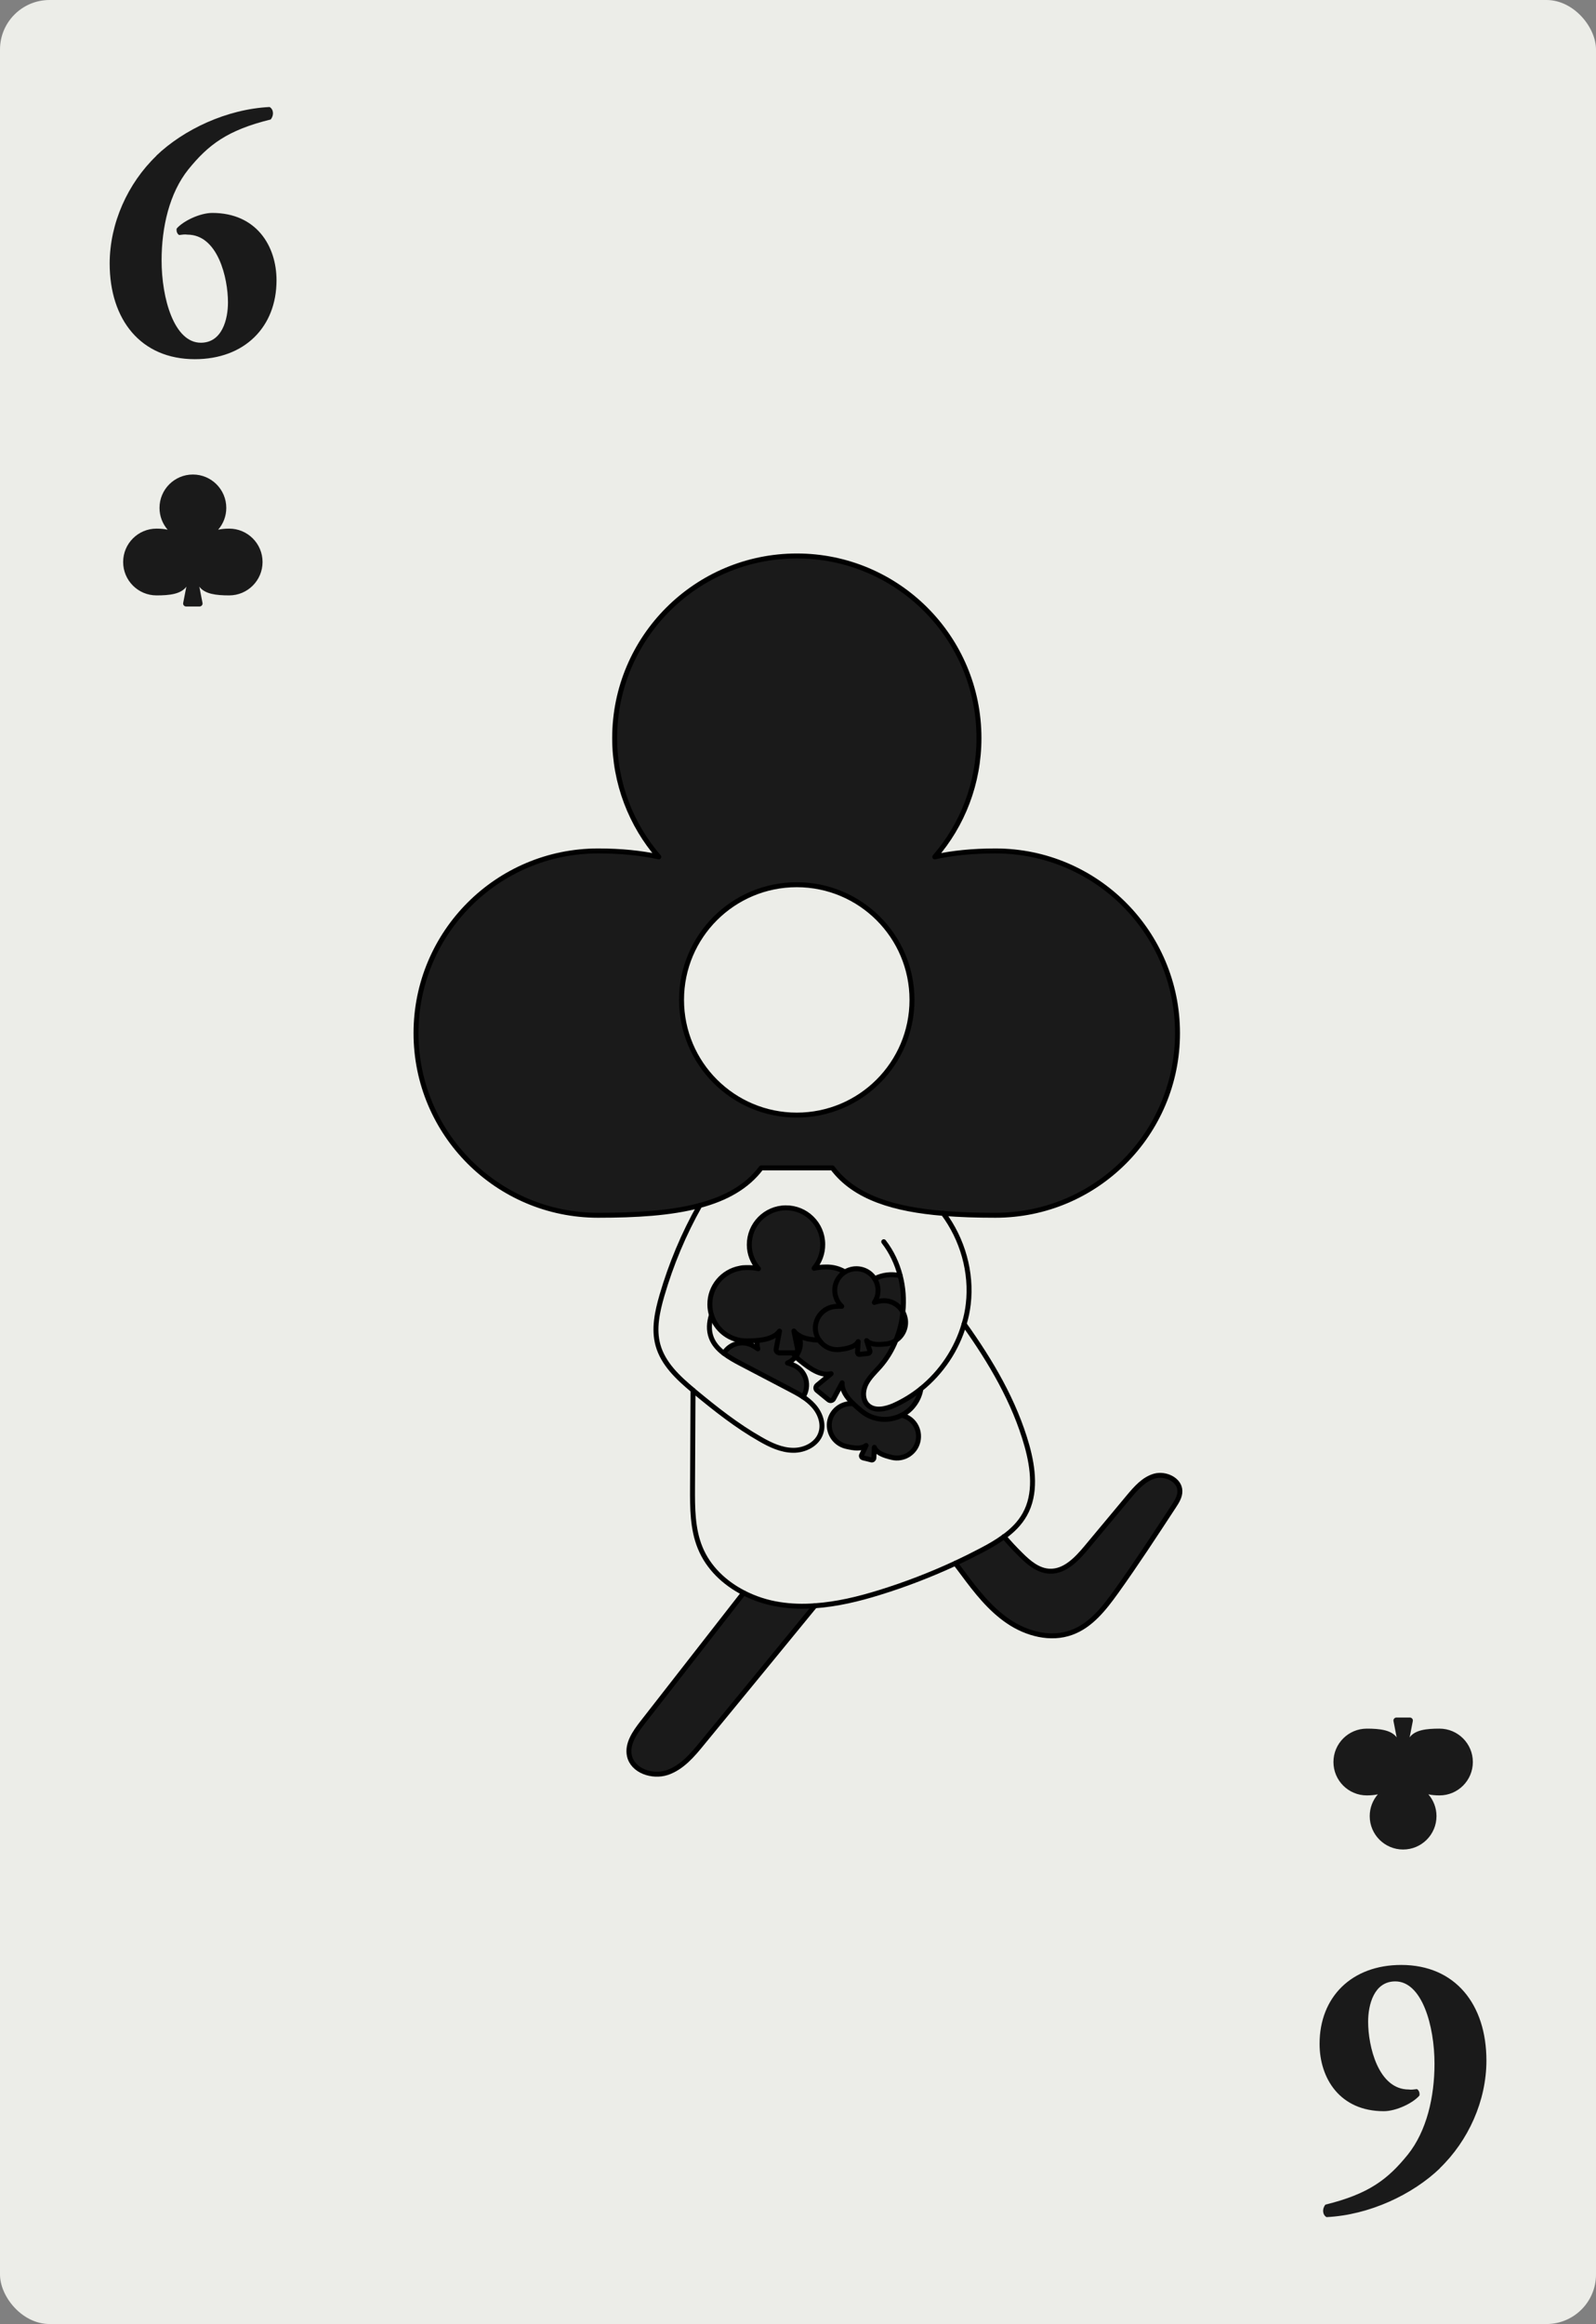 <?xml version="1.0" encoding="UTF-8"?><svg id="Layer_2" xmlns="http://www.w3.org/2000/svg" viewBox="0 0 161.09 234.55"><rect x="0" y="0" width="161.09" height="234.55" fill="#808080" stroke="none"/><defs><style>.cls-1{fill:#ecede8;}.cls-1,.cls-2{stroke-width:0px;}.cls-2{fill:#1a1a1a;}.cls-3{fill:none;stroke:#000;stroke-linecap:round;stroke-linejoin:round;stroke-width:.5px;}</style></defs><g id="Layer_2-2"><rect class="cls-1" width="161.09" height="234.55" rx="5" ry="5"/><path class="cls-2" d="m145.34,218.83c-2.77,2.66-7.13,4.72-11.45,4.93-.4-.22-.47-.83-.11-1.26,4.39-1.08,6.3-2.56,8.31-5.04,1.91-2.38,2.7-5.83,2.7-9.18,0-3.82-1.26-8.31-3.96-8.31-2.16,0-2.74,2.38-2.74,4.07,0,2.45,1.01,6.84,4.1,6.84.25.04.5,0,.83-.04.22.14.29.4.25.65-.65.76-2.34,1.58-3.6,1.58-4.46,0-6.48-3.35-6.48-6.8,0-4.72,3.24-7.96,8.24-7.96,5.47,0,8.6,4,8.6,9.65,0,4.07-1.83,8.1-4.71,10.87Z"/><path class="cls-2" d="m137.95,181.2c.43,0,.8-.04,1.12-.11-.51.59-.82,1.36-.82,2.2,0,1.86,1.51,3.37,3.37,3.37s3.37-1.51,3.37-3.37c0-.84-.31-1.61-.82-2.2.32.07.7.11,1.12.11,1.86,0,3.37-1.51,3.37-3.37s-1.51-3.37-3.37-3.37c-1.32,0-2.46.13-3.01.88l.32-1.64c.04-.19-.11-.36-.3-.36h-1.35c-.19,0-.34.18-.3.36l.32,1.64c-.55-.74-1.69-.88-3.01-.88-1.86,0-3.37,1.51-3.37,3.37s1.51,3.37,3.37,3.37Z"/><path class="cls-2" d="m15.76,15.73c2.77-2.66,7.13-4.72,11.45-4.93.4.22.47.83.11,1.26-4.39,1.08-6.3,2.56-8.31,5.04-1.91,2.38-2.7,5.83-2.7,9.18,0,3.82,1.26,8.31,3.96,8.31,2.16,0,2.74-2.38,2.74-4.07,0-2.45-1.01-6.84-4.1-6.84-.25-.04-.5,0-.83.04-.22-.14-.29-.4-.25-.65.65-.76,2.34-1.58,3.6-1.58,4.46,0,6.48,3.35,6.48,6.8,0,4.72-3.24,7.96-8.24,7.96-5.47,0-8.6-4-8.6-9.65,0-4.07,1.83-8.1,4.71-10.87Z"/><path class="cls-2" d="m23.14,53.35c-.43,0-.8.04-1.12.11.51-.59.82-1.36.82-2.2,0-1.86-1.51-3.37-3.37-3.37s-3.37,1.51-3.37,3.37c0,.84.31,1.61.82,2.2-.32-.07-.7-.11-1.12-.11-1.86,0-3.37,1.51-3.37,3.37s1.51,3.37,3.37,3.37c1.32,0,2.46-.13,3.01-.88l-.32,1.64c-.04.19.11.36.3.36h1.35c.19,0,.34-.18.3-.36l-.32-1.64c.55.74,1.69.88,3.01.88,1.86,0,3.37-1.51,3.37-3.37s-1.51-3.37-3.37-3.37Z"/><path class="cls-2" d="m83.76,143.33c.27-1.07,1.28-1.77,2.36-1.66.25.24.54.49.83.73,1.18.98,2.78,1.09,4.06.43h.02c1.19.29,1.9,1.46,1.62,2.65-.28,1.17-1.46,1.89-2.63,1.61-.84-.2-1.54-.46-1.77-1.02l-.05,1.08c-.01.13-.12.22-.25.19l-.85-.21c-.12-.03-.19-.15-.14-.27l.46-.98c-.47.38-1.21.29-2.04.09-1.18-.29-1.89-1.46-1.62-2.64Z"/><path class="cls-2" d="m76.44,135.29c.98-.09,1.79-.34,2.24-.95l-.34,1.81c-.04.2.13.4.34.39h1.33c.09.13.2.25.3.37-.21.29-.5.51-.83.65.22.05.44.14.69.25,1.09.52,1.55,1.82,1.03,2.92-.04.09-.09.17-.14.25-.46-.31-.97-.57-1.46-.83-1.62-.85-3.23-1.69-4.85-2.54-.57-.3-1.17-.63-1.69-1.03.58-.95,1.79-1.32,2.81-.83.24.12.45.25.62.38-.08-.27-.09-.56-.05-.84Z"/><path class="cls-2" d="m80.64,134.78c.53.33,1.24.44,2.05.48,0,.02.01.02.02.02.06.1.12.18.2.25.08.09.17.17.27.24.09.08.19.13.29.19.11.06.21.1.33.14.29.1.62.13.94.1.86-.1,1.58-.28,1.88-.8l-.07,1.08c0,.12.09.23.21.21l.88-.1c.12-.02.2-.14.16-.26l-.33-1.03c.41.43,1.16.43,2.01.33.35-.04.67-.16.94-.35-.38.96-.92,1.85-1.6,2.63-.51.57-1.08,1.1-1.42,1.78-.33.68-.36,1.59.19,2.12.67.65,1.78.41,2.64.03.98-.44,1.89-1,2.72-1.67-.1.62-.36,1.21-.79,1.73-.32.4-.72.7-1.15.93-1.28.66-2.88.55-4.06-.43-.29-.24-.58-.49-.83-.73-.69-.67-1.15-1.36-1.12-2.11l-.87,1.62c-.1.18-.35.23-.51.09l-1.15-.94c-.17-.13-.16-.38,0-.52l1.42-1.17c-.99.25-2.06-.43-3.18-1.36-.14-.11-.27-.23-.4-.37.11-.12.19-.26.26-.41.28-.56.28-1.18.07-1.72Z"/><path class="cls-2" d="m88.25,131.45c.29-.42.42-.93.36-1.48-.04-.34-.16-.65-.33-.91.79-.41,1.71-.52,2.58-.31.31,1.19.4,2.44.27,3.66-.42-.76-1.26-1.23-2.16-1.12-.28.03-.52.09-.72.16Z"/><path class="cls-2" d="m83.18,135.77c-.1-.07-.19-.15-.27-.24-.07-.08-.14-.15-.2-.25-.01,0-.02,0-.02-.02-.06-.06-.1-.14-.13-.22-.05-.08-.09-.15-.11-.23-.07-.16-.11-.34-.14-.52-.14-1.2.73-2.29,1.92-2.43.28-.03.52-.04.73-.02-.25-.23-.46-.53-.57-.87-.06-.15-.1-.32-.12-.48-.11-.87.32-1.68,1.01-2.12.26-.16.57-.27.89-.31.87-.1,1.67.3,2.11,1,.17.26.29.57.33.91.06.55-.07,1.06-.36,1.48.2-.07.44-.13.72-.16.9-.11,1.74.36,2.16,1.12-.09.99-.33,1.96-.71,2.87-.27.19-.59.31-.94.35-.85.1-1.6.1-2.01-.33l.33,1.03c.04.12-.04.24-.16.26l-.88.1c-.12.02-.22-.09-.21-.21l.07-1.08c-.3.52-1.02.7-1.88.8-.32.03-.65,0-.94-.1-.12-.04-.22-.08-.33-.14-.1-.06-.2-.11-.29-.19Z"/><path class="cls-2" d="m75.32,127.93c.46-.01.87.03,1.23.11-.56-.64-.91-1.48-.92-2.41-.01-2.04,1.63-3.72,3.68-3.73,2.04-.02,3.72,1.63,3.73,3.67,0,.93-.32,1.77-.87,2.43.35-.08.76-.13,1.22-.13.69-.01,1.34.17,1.89.5-.69.44-1.12,1.25-1.01,2.12.02.16.06.33.12.48.11.34.32.64.57.87-.21-.02-.45-.01-.73.02-1.19.14-2.06,1.23-1.92,2.43.03.18.07.36.14.52.02.08.06.15.11.23.03.08.07.16.13.22-.81-.04-1.52-.15-2.05-.48-.2-.12-.37-.27-.51-.45l.37,1.8c.04.2-.12.4-.34.4h-1.48c-.21.02-.38-.18-.34-.38l.34-1.81c-.45.61-1.26.86-2.24.95-.33.03-.69.04-1.06.04-1.68.02-3.11-1.09-3.57-2.62-.1-.33-.16-.68-.16-1.05-.02-1.81,1.29-3.34,3.01-3.66.21-.05.43-.07.66-.07Z"/><path class="cls-2" d="m68.79,100.91c0,6.43,5.21,11.63,11.63,11.63s11.63-5.2,11.63-11.63-5.21-11.62-11.63-11.62-11.63,5.2-11.63,11.62Zm31.68-15.03c10.16,0,18.38,8.23,18.38,18.39s-8.22,18.38-18.38,18.38c-1.83,0-3.6-.05-5.26-.19-4.9-.4-8.94-1.57-11.19-4.59h-7.19c-1.43,1.91-3.57,3.09-6.2,3.79-2.93.79-6.46.99-10.26.99-10.15,0-18.38-8.23-18.38-18.38s8.23-18.39,18.38-18.39c2.32,0,4.35.21,6.12.6-2.77-3.21-4.45-7.41-4.45-11.99,0-10.16,8.23-18.38,18.39-18.38s18.38,8.22,18.38,18.38c0,4.58-1.67,8.78-4.46,11.99,1.78-.39,3.8-.6,6.12-.6Z"/><path class="cls-2" d="m119.1,150.46c.02.57-.31,1.09-.62,1.56-1.9,2.9-3.79,5.8-5.81,8.62-1.21,1.68-2.56,3.42-4.51,4.12-2.1.77-4.51.14-6.37-1.12-1.85-1.25-3.26-3.06-4.59-4.86-.25-.33-.5-.67-.76-1.01.88-.41,1.74-.84,2.6-1.29.79-.41,1.58-.86,2.3-1.39.54.63,1.1,1.23,1.69,1.81.81.81,1.76,1.62,2.9,1.67,1.54.08,2.76-1.21,3.75-2.4,1.42-1.7,2.84-3.4,4.26-5.11.73-.87,1.52-1.78,2.61-2.09,1.09-.3,2.52.36,2.55,1.49Z"/><path class="cls-2" d="m78.67,161.93c1.19.19,2.39.22,3.58.13-3.78,4.62-7.57,9.24-11.36,13.85-.99,1.22-2.07,2.49-3.56,2.99-1.48.49-3.47-.17-3.8-1.7-.26-1.2.54-2.34,1.29-3.31,3.41-4.38,6.83-8.75,10.24-13.13,1.13.58,2.36.98,3.61,1.17Z"/><path class="cls-3" d="m95.21,122.46c1.66.14,3.43.19,5.26.19,10.16,0,18.38-8.23,18.38-18.38s-8.22-18.39-18.38-18.39c-2.32,0-4.34.21-6.12.6,2.79-3.21,4.46-7.41,4.46-11.99,0-10.16-8.24-18.38-18.38-18.38s-18.39,8.22-18.39,18.38c0,4.58,1.68,8.78,4.45,11.99-1.77-.39-3.8-.6-6.12-.6-10.15,0-18.38,8.23-18.38,18.39s8.23,18.38,18.38,18.38c3.8,0,7.33-.2,10.26-.99"/><path class="cls-3" d="m92.05,100.91c0,6.43-5.21,11.63-11.63,11.63s-11.63-5.2-11.63-11.63,5.21-11.62,11.63-11.62,11.63,5.2,11.63,11.62Z"/><path class="cls-3" d="m82.91,135.53c-.07-.08-.14-.15-.2-.25"/><line class="cls-3" x1="80.01" y1="136.54" x2="78.68" y2="136.54"/><path class="cls-3" d="m91.13,132.41c-.42-.76-1.26-1.23-2.16-1.12-.28.03-.52.09-.72.16.29-.42.42-.93.36-1.48-.04-.34-.16-.65-.33-.91"/><path class="cls-3" d="m82.69,135.26s.01.02.02.02c.06.1.12.18.2.25.08.09.17.17.27.24.09.08.19.13.29.19.11.06.21.1.33.14.29.1.62.13.94.1.86-.1,1.58-.28,1.88-.8l-.07,1.08c0,.12.09.23.21.21l.88-.1c.12-.02.2-.14.16-.26l-.33-1.03c.41.43,1.16.43,2.01.33.35-.04.67-.16.94-.35"/><path class="cls-3" d="m80.31,136.91c-.1-.12-.21-.24-.3-.37h.13"/><path class="cls-3" d="m80.64,134.78c.21.54.21,1.16-.07,1.72-.07.15-.15.29-.26.41"/><path class="cls-3" d="m73.06,136.58c.58-.95,1.79-1.32,2.81-.83.24.12.45.25.62.38-.08-.27-.09-.56-.05-.84"/><path class="cls-3" d="m86.12,141.67c.25.24.54.49.83.73,1.18.98,2.78,1.09,4.06.43"/><path class="cls-3" d="m85.28,128.37c-.69.44-1.12,1.25-1.01,2.12.02.16.06.33.12.48.11.34.32.64.57.87-.21-.02-.45-.01-.73.02-1.19.14-2.06,1.23-1.92,2.43.03.18.07.36.14.52.02.08.06.15.11.23.03.08.07.16.13.22-.81-.04-1.52-.15-2.05-.48-.2-.12-.37-.27-.51-.45l.37,1.8c.04.2-.12.4-.34.4h-1.48c-.21.02-.38-.18-.34-.38l.34-1.81c-.45.61-1.26.86-2.24.95-.33.03-.69.04-1.06.04-1.68.02-3.11-1.09-3.57-2.62"/><path class="cls-3" d="m90.86,128.75c-.32-1.24-.87-2.41-1.66-3.43"/><path class="cls-3" d="m91.13,132.41c-.09.99-.33,1.96-.71,2.87"/><path class="cls-3" d="m69.95,140.31c-1.51-1.26-3.02-2.67-3.54-4.56-.45-1.63-.07-3.37.4-5,.92-3.16,2.2-6.22,3.82-9.09,2.63-.7,4.77-1.88,6.2-3.79h7.19c2.25,3.02,6.29,4.19,11.19,4.59,1.94,2.6,2.9,5.94,2.52,9.17-.08.68-.22,1.35-.42,2"/><path class="cls-3" d="m92.95,140.17c-.83.67-1.74,1.23-2.72,1.67-.86.38-1.97.62-2.64-.03-.55-.53-.52-1.44-.19-2.12.34-.68.91-1.21,1.42-1.78.68-.78,1.22-1.67,1.6-2.63.67-.43,1.07-1.23.97-2.07-.04-.29-.13-.56-.26-.8.13-1.22.04-2.47-.27-3.66-.87-.21-1.79-.1-2.58.31-.44-.7-1.24-1.1-2.11-1-.32.04-.63.15-.89.31-.55-.33-1.2-.51-1.89-.5-.46,0-.87.05-1.22.13.55-.66.88-1.5.87-2.43-.01-2.04-1.69-3.69-3.73-3.67-2.05.01-3.69,1.69-3.68,3.73,0,.93.36,1.77.92,2.41-.36-.08-.77-.12-1.23-.11-.23,0-.45.02-.66.07-1.72.32-3.03,1.85-3.01,3.66,0,.37.06.72.16,1.05-.24.76-.3,1.53-.02,2.28.24.65.71,1.17,1.27,1.59.52.4,1.12.73,1.69,1.03,1.62.85,3.23,1.69,4.85,2.54.49.26,1,.52,1.46.83"/><path class="cls-3" d="m97.31,133.63c2.71,3.8,5.08,7.81,6.34,12.27.64,2.29.95,4.88-.22,6.95-.51.91-1.25,1.63-2.09,2.24-.72.53-1.51.98-2.3,1.39-.86.45-1.72.88-2.6,1.29-2.48,1.15-5.04,2.14-7.66,2.95-2.12.66-4.32,1.19-6.53,1.34-1.19.09-2.39.06-3.58-.13-1.25-.19-2.48-.59-3.61-1.17-1.94-1-3.57-2.54-4.39-4.55-.78-1.9-.78-4.03-.77-6.09.02-3.27.03-6.54.05-9.81l.21.18c2.09,1.73,4.23,3.42,6.59,4.76,1.02.59,2.13,1.11,3.3,1.12,1.18.02,2.44-.62,2.8-1.74.32-.96-.08-2.04-.76-2.78-.3-.33-.65-.62-1.03-.87.05-.08.1-.16.14-.25.52-1.1.06-2.4-1.03-2.92-.25-.11-.47-.2-.69-.25.33-.14.62-.36.83-.65.13.14.26.26.4.37,1.12.93,2.19,1.61,3.18,1.36l-1.42,1.17c-.16.14-.17.39,0,.52l1.15.94c.16.14.41.09.51-.09l.87-1.62c-.03.75.43,1.44,1.12,2.11-1.08-.11-2.09.59-2.36,1.66-.27,1.18.44,2.35,1.62,2.64.83.2,1.57.29,2.04-.09l-.46.98c-.05.12.02.24.14.27l.85.21c.13.03.24-.06.25-.19l.05-1.08c.23.56.93.82,1.77,1.02,1.17.28,2.35-.44,2.63-1.61.28-1.19-.43-2.36-1.62-2.64h-.02c.43-.24.83-.54,1.15-.94.43-.52.69-1.11.79-1.73,2.07-1.67,3.63-3.99,4.36-6.54Z"/><path class="cls-3" d="m101.33,155.08h0c.54.64,1.1,1.24,1.69,1.82.81.81,1.76,1.62,2.9,1.67,1.54.08,2.76-1.21,3.75-2.4,1.42-1.7,2.84-3.4,4.26-5.11.73-.87,1.52-1.78,2.61-2.09,1.09-.3,2.52.36,2.55,1.49.02.57-.31,1.09-.62,1.56-1.9,2.9-3.79,5.8-5.81,8.62-1.21,1.68-2.56,3.42-4.51,4.12-2.1.77-4.51.14-6.37-1.12-1.85-1.25-3.26-3.06-4.59-4.86-.25-.33-.5-.67-.76-1.01"/><path class="cls-3" d="m82.25,162.06c-3.78,4.62-7.57,9.24-11.36,13.85-.99,1.22-2.07,2.49-3.56,2.99-1.48.49-3.47-.17-3.8-1.7-.26-1.2.54-2.34,1.29-3.31,3.41-4.38,6.83-8.75,10.24-13.13"/></g></svg>